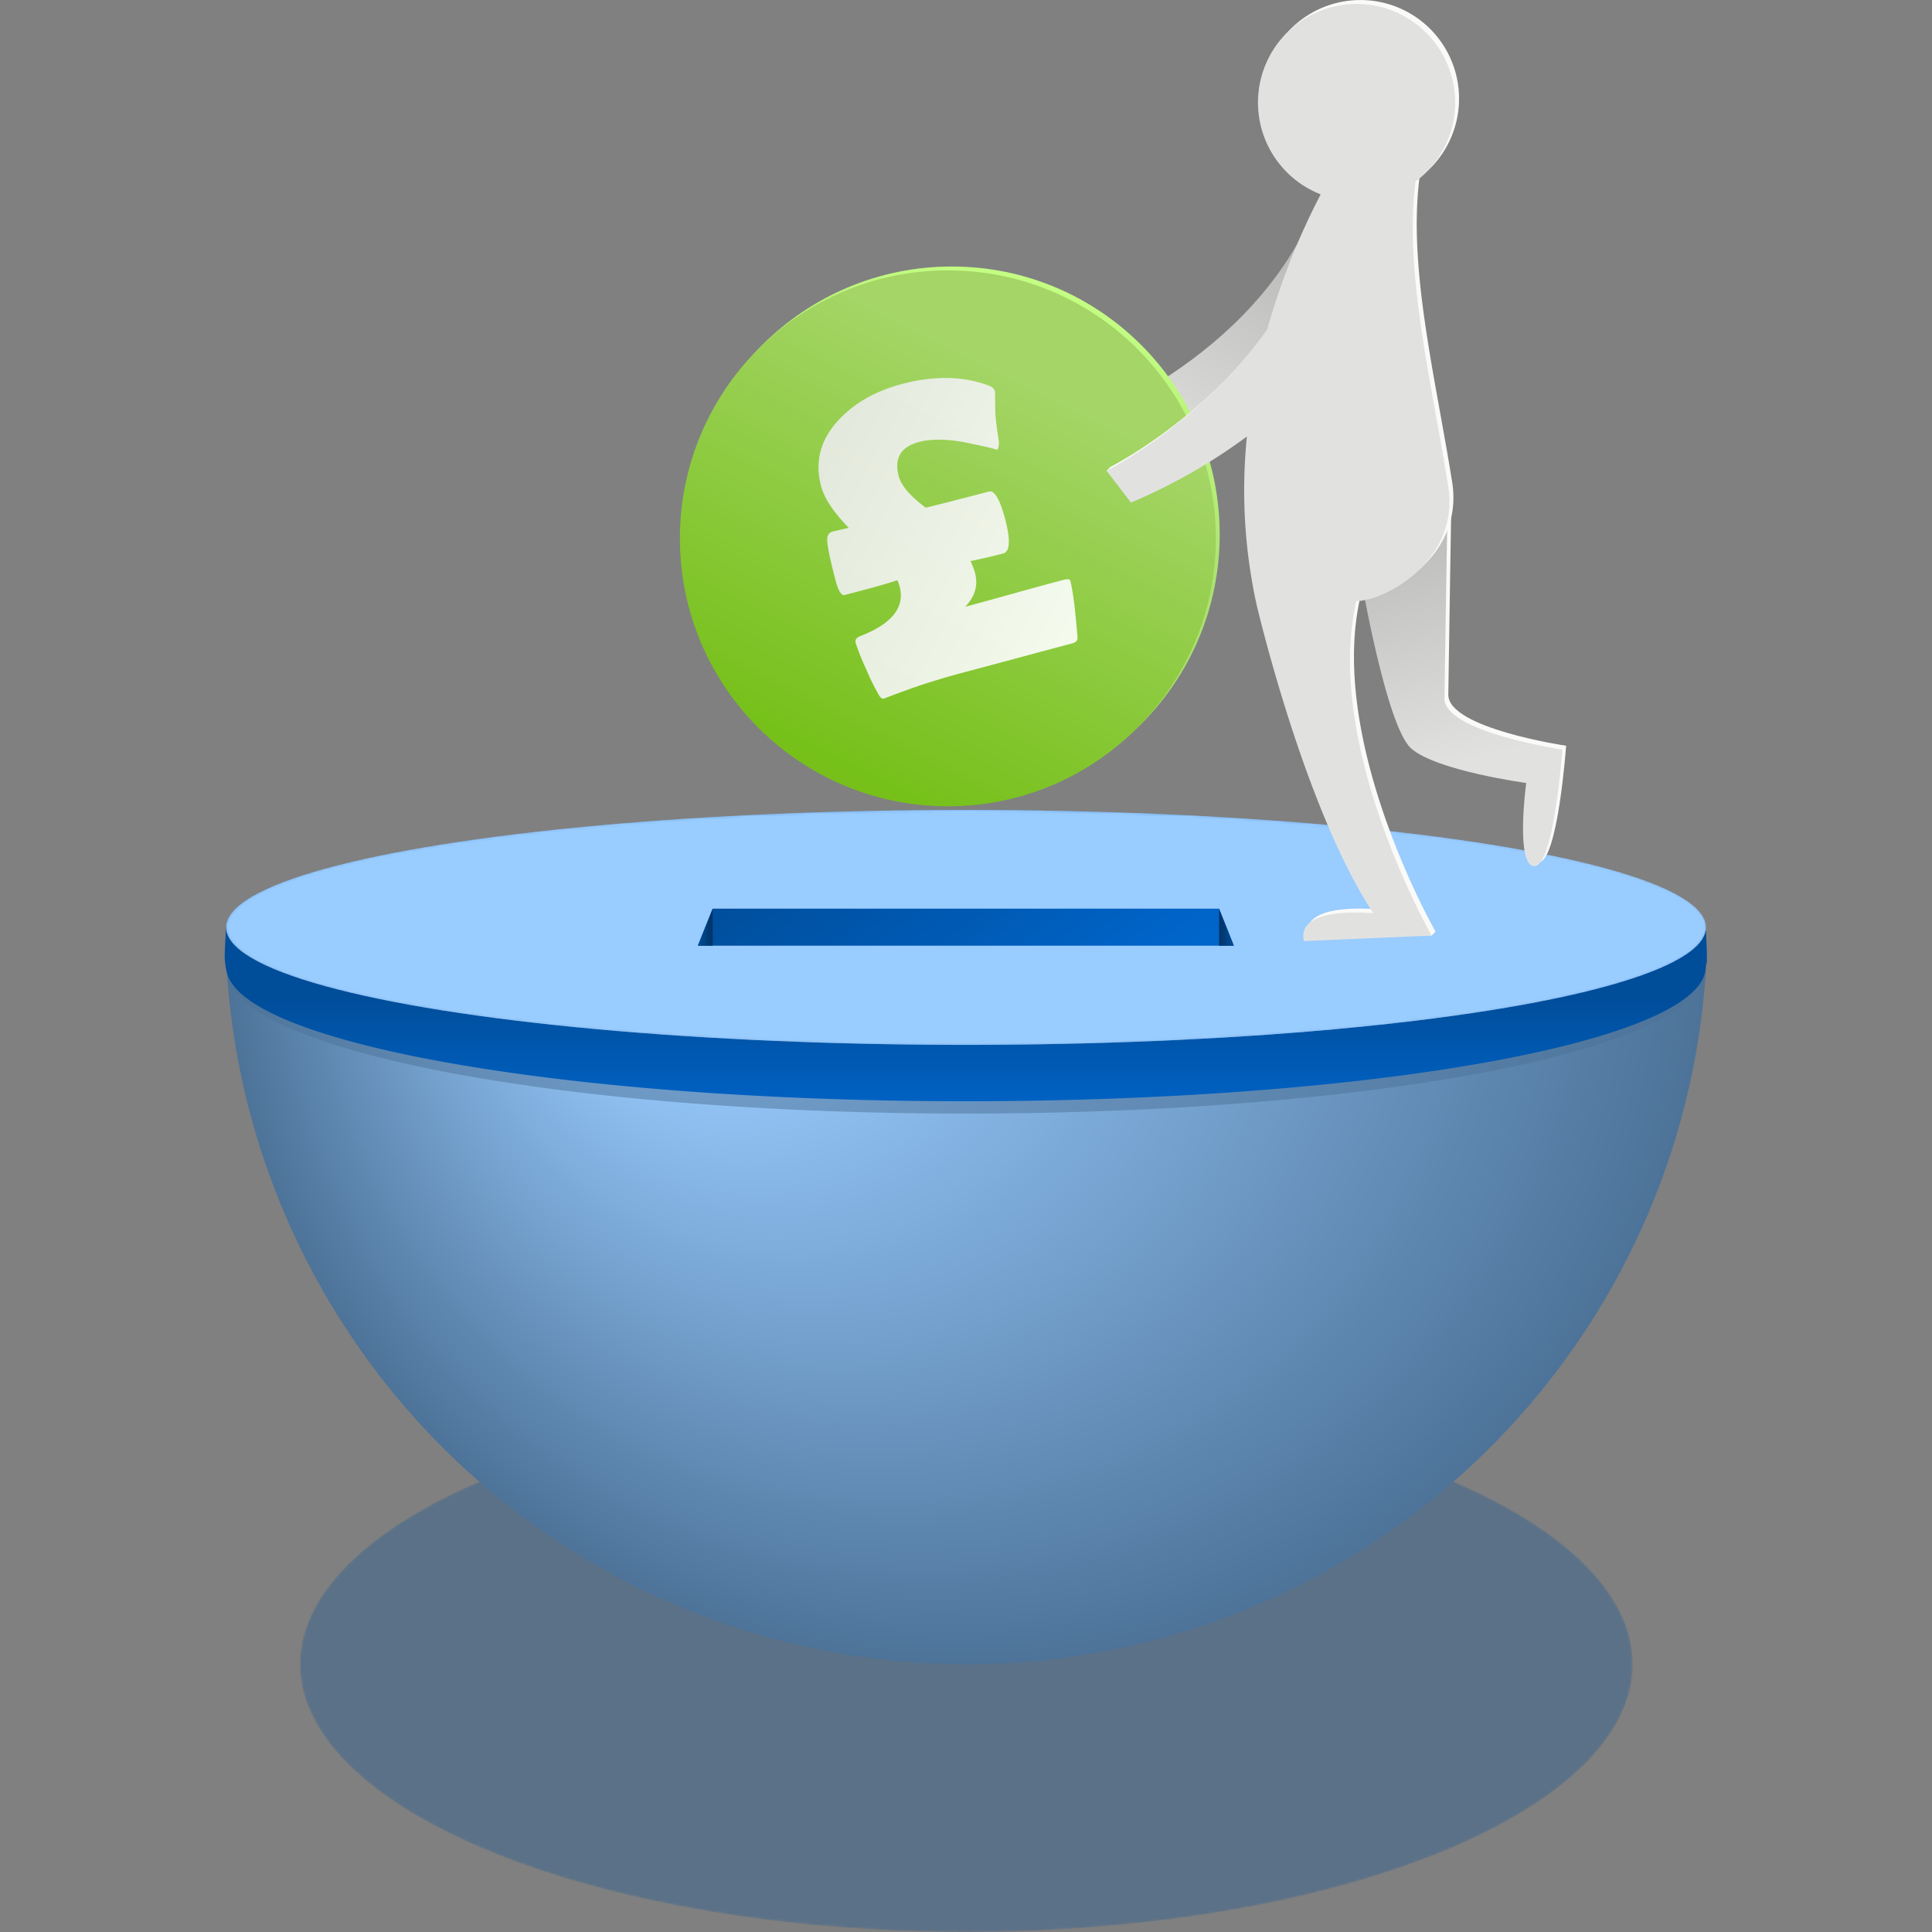 <svg xmlns="http://www.w3.org/2000/svg" xmlns:xlink="http://www.w3.org/1999/xlink" viewBox="0 0 720 720"><rect x="0" y="0" width="720" height="720" fill="#808080" stroke="none"/><defs><style>.cls-1{fill:url(#radial-gradient);}.cls-2{fill:#fff;}.cls-3{fill:url(#linear-gradient);}.cls-4{isolation:isolate;}.cls-5{mask:url(#mask);}.cls-6{fill:#004d99;opacity:0.3;mix-blend-mode:multiply;}.cls-7{mask:url(#mask-2);}.cls-8{fill:url(#radial-gradient-2);}.cls-9{fill:#4d7399;opacity:0.5;}.cls-10{fill:url(#linear-gradient-2);}.cls-11{fill:url(#radial-gradient-3);}.cls-12{mask:url(#mask-3);}.cls-13{fill:#9cf;mix-blend-mode:screen;}.cls-14{fill:url(#linear-gradient-3);}.cls-15{fill:url(#linear-gradient-4);}.cls-16{fill:url(#linear-gradient-5);}.cls-17{fill:url(#linear-gradient-6);}.cls-18{fill:#fafbf9;}.cls-19{fill:url(#linear-gradient-7);}.cls-20{fill:url(#linear-gradient-8);}.cls-21{fill:url(#linear-gradient-9);}.cls-22{opacity:0.9;mix-blend-mode:lighten;fill:url(#linear-gradient-10);}.cls-23{fill:#e1e2e0;}</style><radialGradient id="radial-gradient" cx="-943.31" cy="1984.85" r="144.44" gradientTransform="matrix(1.72, 0, 0, -0.69, 1982.07, 1991.54)" gradientUnits="userSpaceOnUse"><stop offset="0" stop-color="#fff"/><stop offset="0.16" stop-color="#c2c2c2"/><stop offset="0.32" stop-color="#878787"/><stop offset="0.49" stop-color="#575757"/><stop offset="0.64" stop-color="#313131"/><stop offset="0.78" stop-color="#161616"/><stop offset="0.9" stop-color="#060606"/><stop offset="1"/></radialGradient><linearGradient id="linear-gradient" x1="360.14" y1="301.01" x2="360.14" y2="357.96" gradientUnits="userSpaceOnUse"><stop offset="0" stop-color="#fff"/><stop offset="0.16" stop-color="#c6c5c5"/><stop offset="0.31" stop-color="#949293"/><stop offset="0.46" stop-color="#6b6969"/><stop offset="0.61" stop-color="#4c4949"/><stop offset="0.75" stop-color="#353233"/><stop offset="0.88" stop-color="#282425"/><stop offset="1" stop-color="#231f20"/></linearGradient><mask id="mask" x="111.8" y="520.41" width="496.68" height="199.59" maskUnits="userSpaceOnUse"><ellipse class="cls-1" cx="360.14" cy="620.21" rx="248.34" ry="99.8"/></mask><mask id="mask-2" x="52.81" y="67.87" width="614.66" height="612.72" maskUnits="userSpaceOnUse"><rect class="cls-2" x="52.81" y="352.44" width="614.66" height="328.16"/></mask><radialGradient id="radial-gradient-2" cx="360.14" cy="344.04" fx="239.305" r="276.17" gradientUnits="userSpaceOnUse"><stop offset="0.14" stop-color="#9cf"/><stop offset="1" stop-color="#4d7399"/></radialGradient><linearGradient id="linear-gradient-2" x1="359.86" y1="419.32" x2="359.86" y2="370.85" gradientUnits="userSpaceOnUse"><stop offset="0" stop-color="#06c"/><stop offset="1" stop-color="#004d99"/></linearGradient><radialGradient id="radial-gradient-3" cx="1155.88" cy="44988.08" r="244.07" gradientTransform="translate(-570.67 -6416.08) scale(0.81 0.15)" gradientUnits="userSpaceOnUse"><stop offset="0" stop-color="#5297dc"/><stop offset="0.35" stop-color="#59d"/><stop offset="0.61" stop-color="#5e9ede"/><stop offset="0.83" stop-color="#6ea7e1"/><stop offset="1" stop-color="#80b2e5"/></radialGradient><mask id="mask-3" x="84.46" y="301.84" width="551.36" height="87.56" maskUnits="userSpaceOnUse"><ellipse class="cls-3" cx="360.14" cy="345.62" rx="275.68" ry="43.78"/></mask><linearGradient id="linear-gradient-3" x1="390.58" y1="392.84" x2="319.48" y2="292.11" xlink:href="#linear-gradient-2"/><linearGradient id="linear-gradient-4" x1="260.07" y1="345.53" x2="265.6" y2="345.53" gradientUnits="userSpaceOnUse"><stop offset="0" stop-color="#004d99"/><stop offset="1" stop-color="#036"/></linearGradient><linearGradient id="linear-gradient-5" x1="-6526.84" y1="345.53" x2="-6521.31" y2="345.53" gradientTransform="matrix(-1, 0, 0, 1, -6067.01, 0)" xlink:href="#linear-gradient-4"/><linearGradient id="linear-gradient-6" x1="-1671.83" y1="-2985.23" x2="-1593.33" y2="-3023.02" gradientTransform="matrix(0.12, -0.99, -0.99, -0.12, -2333.73, -1846.57)" gradientUnits="userSpaceOnUse"><stop offset="0" stop-color="#e1e2e0"/><stop offset="1" stop-color="#bebfbd"/></linearGradient><linearGradient id="linear-gradient-7" x1="-6753.45" y1="282.27" x2="-6733.33" y2="200.39" gradientTransform="matrix(-1, 0, 0, 1, -6200.77, 0)" xlink:href="#linear-gradient-6"/><linearGradient id="linear-gradient-8" x1="-6586.52" y1="103.93" x2="-6558.91" y2="188.61" gradientTransform="matrix(-1, 0, 0, 1, -6200.77, 0)" gradientUnits="userSpaceOnUse"><stop offset="0" stop-color="#c4fe83"/><stop offset="1" stop-color="#ace172"/></linearGradient><linearGradient id="linear-gradient-9" x1="-6511.54" y1="285.57" x2="-6583.23" y2="142.19" gradientTransform="matrix(-1, 0, 0, 1, -6200.77, 0)" gradientUnits="userSpaceOnUse"><stop offset="0" stop-color="#76c019"/><stop offset="1" stop-color="#a4d566"/></linearGradient><linearGradient id="linear-gradient-10" x1="-206.7" y1="1749.42" x2="-274.77" y2="1652.98" gradientTransform="translate(-204.91 -1426.07) rotate(-26.79)" gradientUnits="userSpaceOnUse"><stop offset="0" stop-color="#fff"/><stop offset="1" stop-color="#ebebeb"/></linearGradient></defs><title>step-02</title><g class="cls-4"><g id="BG"><g class="cls-5"><ellipse class="cls-6" cx="360.14" cy="620.21" rx="248.34" ry="99.8"/></g><g class="cls-7"><circle class="cls-8" cx="360.14" cy="344.04" r="276.17"/></g><path class="cls-9" d="M635.77,348.08c0-.29,0-.61,0-.91-.08-1.9-516-5-551.47-1.78-.2,3.05-.37,6.62-.37,6.73-.08,1.39-.14,2.85-.18,4.35a30.68,30.68,0,0,0,1.09,8.28C93.7,392.78,213.48,415,359.93,415c152.26,0,275.68-24,275.68-53.59a4.89,4.89,0,0,1,.42-1.78c0-3.57-.1-7.32-.25-11.23C635.78,348.28,635.78,348.18,635.77,348.08Z"/><path class="cls-10" d="M635.77,347.82c0-.28,0-.58,0-.86-.08-1.77-516-4.65-551.47-1.66-.2,2.85-.37,6.19-.37,6.3-.08,1.29-.14,2.65-.18,4.06a26.88,26.88,0,0,0,1.09,7.74c8.91,26.22,128.69,47,275.14,47,152.26,0,275.68-22.44,275.68-50.11a4.31,4.31,0,0,1,.42-1.67c0-3.34-.1-6.85-.25-10.5A2.62,2.62,0,0,0,635.77,347.82Z"/><ellipse class="cls-11" cx="359.93" cy="345.62" rx="275.68" ry="43.78"/><g class="cls-12"><ellipse class="cls-13" cx="360.14" cy="345.62" rx="275.68" ry="43.78"/></g><polygon class="cls-14" points="459.83 352.44 260.07 352.44 265.59 338.63 454.31 338.63 459.83 352.44"/><polygon class="cls-15" points="265.6 352.44 260.07 352.44 265.6 338.63 265.6 352.44"/><polygon class="cls-16" points="454.3 352.44 459.83 352.44 454.3 338.63 454.3 352.44"/><path class="cls-17" d="M396.55,159.7s65.88-21.28,92-78.75l20.22,31.79s-41.73,44.46-105.1,60.11Z"/><path class="cls-18" d="M508.42,213l32.46-26.16s-1,60.11-1.14,72c-.17,12.59,43.91,19.08,43.91,19.08s-3.11,43.48-10.35,43.48-3.11-31.05-3.11-31.05-33.56-4.6-42.87-12.88S508.42,213,508.42,213Z"/><path class="cls-19" d="M507,214.4l32.46-26.16s-1,60.11-1.15,72c-.16,12.59,43.92,19.09,43.92,19.09s-3.11,43.47-10.36,43.47-3.1-31-3.1-31-33.56-4.6-42.88-12.88S507,214.4,507,214.4Z"/><circle class="cls-20" cx="354.69" cy="199.18" r="99.86"/><circle class="cls-21" cx="353.24" cy="200.63" r="99.86"/><path class="cls-22" d="M360.05,250.35q-11.83,3.12-21.38,6.54-10.71,3.9-9,3.46c-.74.19-1.42-.18-2-1.12a76.42,76.42,0,0,1-4.8-9.69,86.16,86.16,0,0,1-4-10c-.29-1.09.26-1.91,1.65-2.45q17.79-6.89,14.76-18.45a11.2,11.2,0,0,0-.91-2.42q-3.42,1.26-13.63,3.95l-6.25,1.64q-1.72-.28-3.06-5.34-3.37-12.85-3.13-15.76a2.62,2.62,0,0,1,2-2.63c.63-.16,1.62-.39,3-.69s2.35-.52,3-.69q-8.5-8.67-10.33-15.61-3.63-13.8,6.77-24.79,8.82-9.36,23.47-13.22,18.27-4.8,32.65.77a3.15,3.15,0,0,1,2,2.24q-.09-.34.07,7.59,0,2.28,1.26,10.39a7.12,7.12,0,0,1-.33,3.29,1.78,1.78,0,0,1-.66.27q.78-.21-10.33-2.52t-18.38-.39q-10.2,2.68-7.57,12.71,1.4,5.32,10.05,11.75,3.83-.83,23.62-6,3.09-.81,6.06,10.5,3,11.58-.82,12.59-6.42,1.68-12.18,2.83a23.35,23.35,0,0,1,1.71,4.41q1.83,6.94-3.65,12.6,6-1.58,18.25-5t18.35-5c1.54-.41,2.4-.3,2.56.33q1.44,5.49,2.68,21,.19,1.78-2,2.34-6.6,1.74-19.74,5.28T360.05,250.35Z"/><path class="cls-18" d="M413.84,174s35.28-17.79,59.87-52.7A264.22,264.22,0,0,1,493.63,71,36.75,36.75,0,1,1,529,66.2c-4.28,33.86,5.9,74.08,12.17,113.42,3.66,23-14.67,37.28-27.71,41.7a37.74,37.74,0,0,1-6.55,1.37C494.63,276.79,535,347.2,535,347.2l-1.46,1.45-46.16.62c-3.1-13.46,25.88-10.35,25.88-10.35-25.85-39.29-43.43-114.7-43.48-114.9h0a198.69,198.69,0,0,1-3.63-62.79,213.06,213.06,0,0,1-43.21,24.63l-10.55-10.44Z"/><path class="cls-23" d="M412.39,175.42s35.28-17.78,59.87-52.69a263.68,263.68,0,0,1,19.92-50.3,36.74,36.74,0,1,1,35.34-4.77c-4.28,33.85,5.9,74.07,12.17,113.41,3.66,23-14.68,37.29-27.71,41.7a37.67,37.67,0,0,1-6.56,1.37c-12.24,54.1,28.12,124.51,28.12,124.51l-47.61,2.07c-3.11-13.45,25.88-10.35,25.88-10.35-25.85-39.28-43.43-114.7-43.48-114.89h0a198.47,198.47,0,0,1-3.64-62.8,212.5,212.5,0,0,1-43.2,24.63Z"/></g></g></svg>